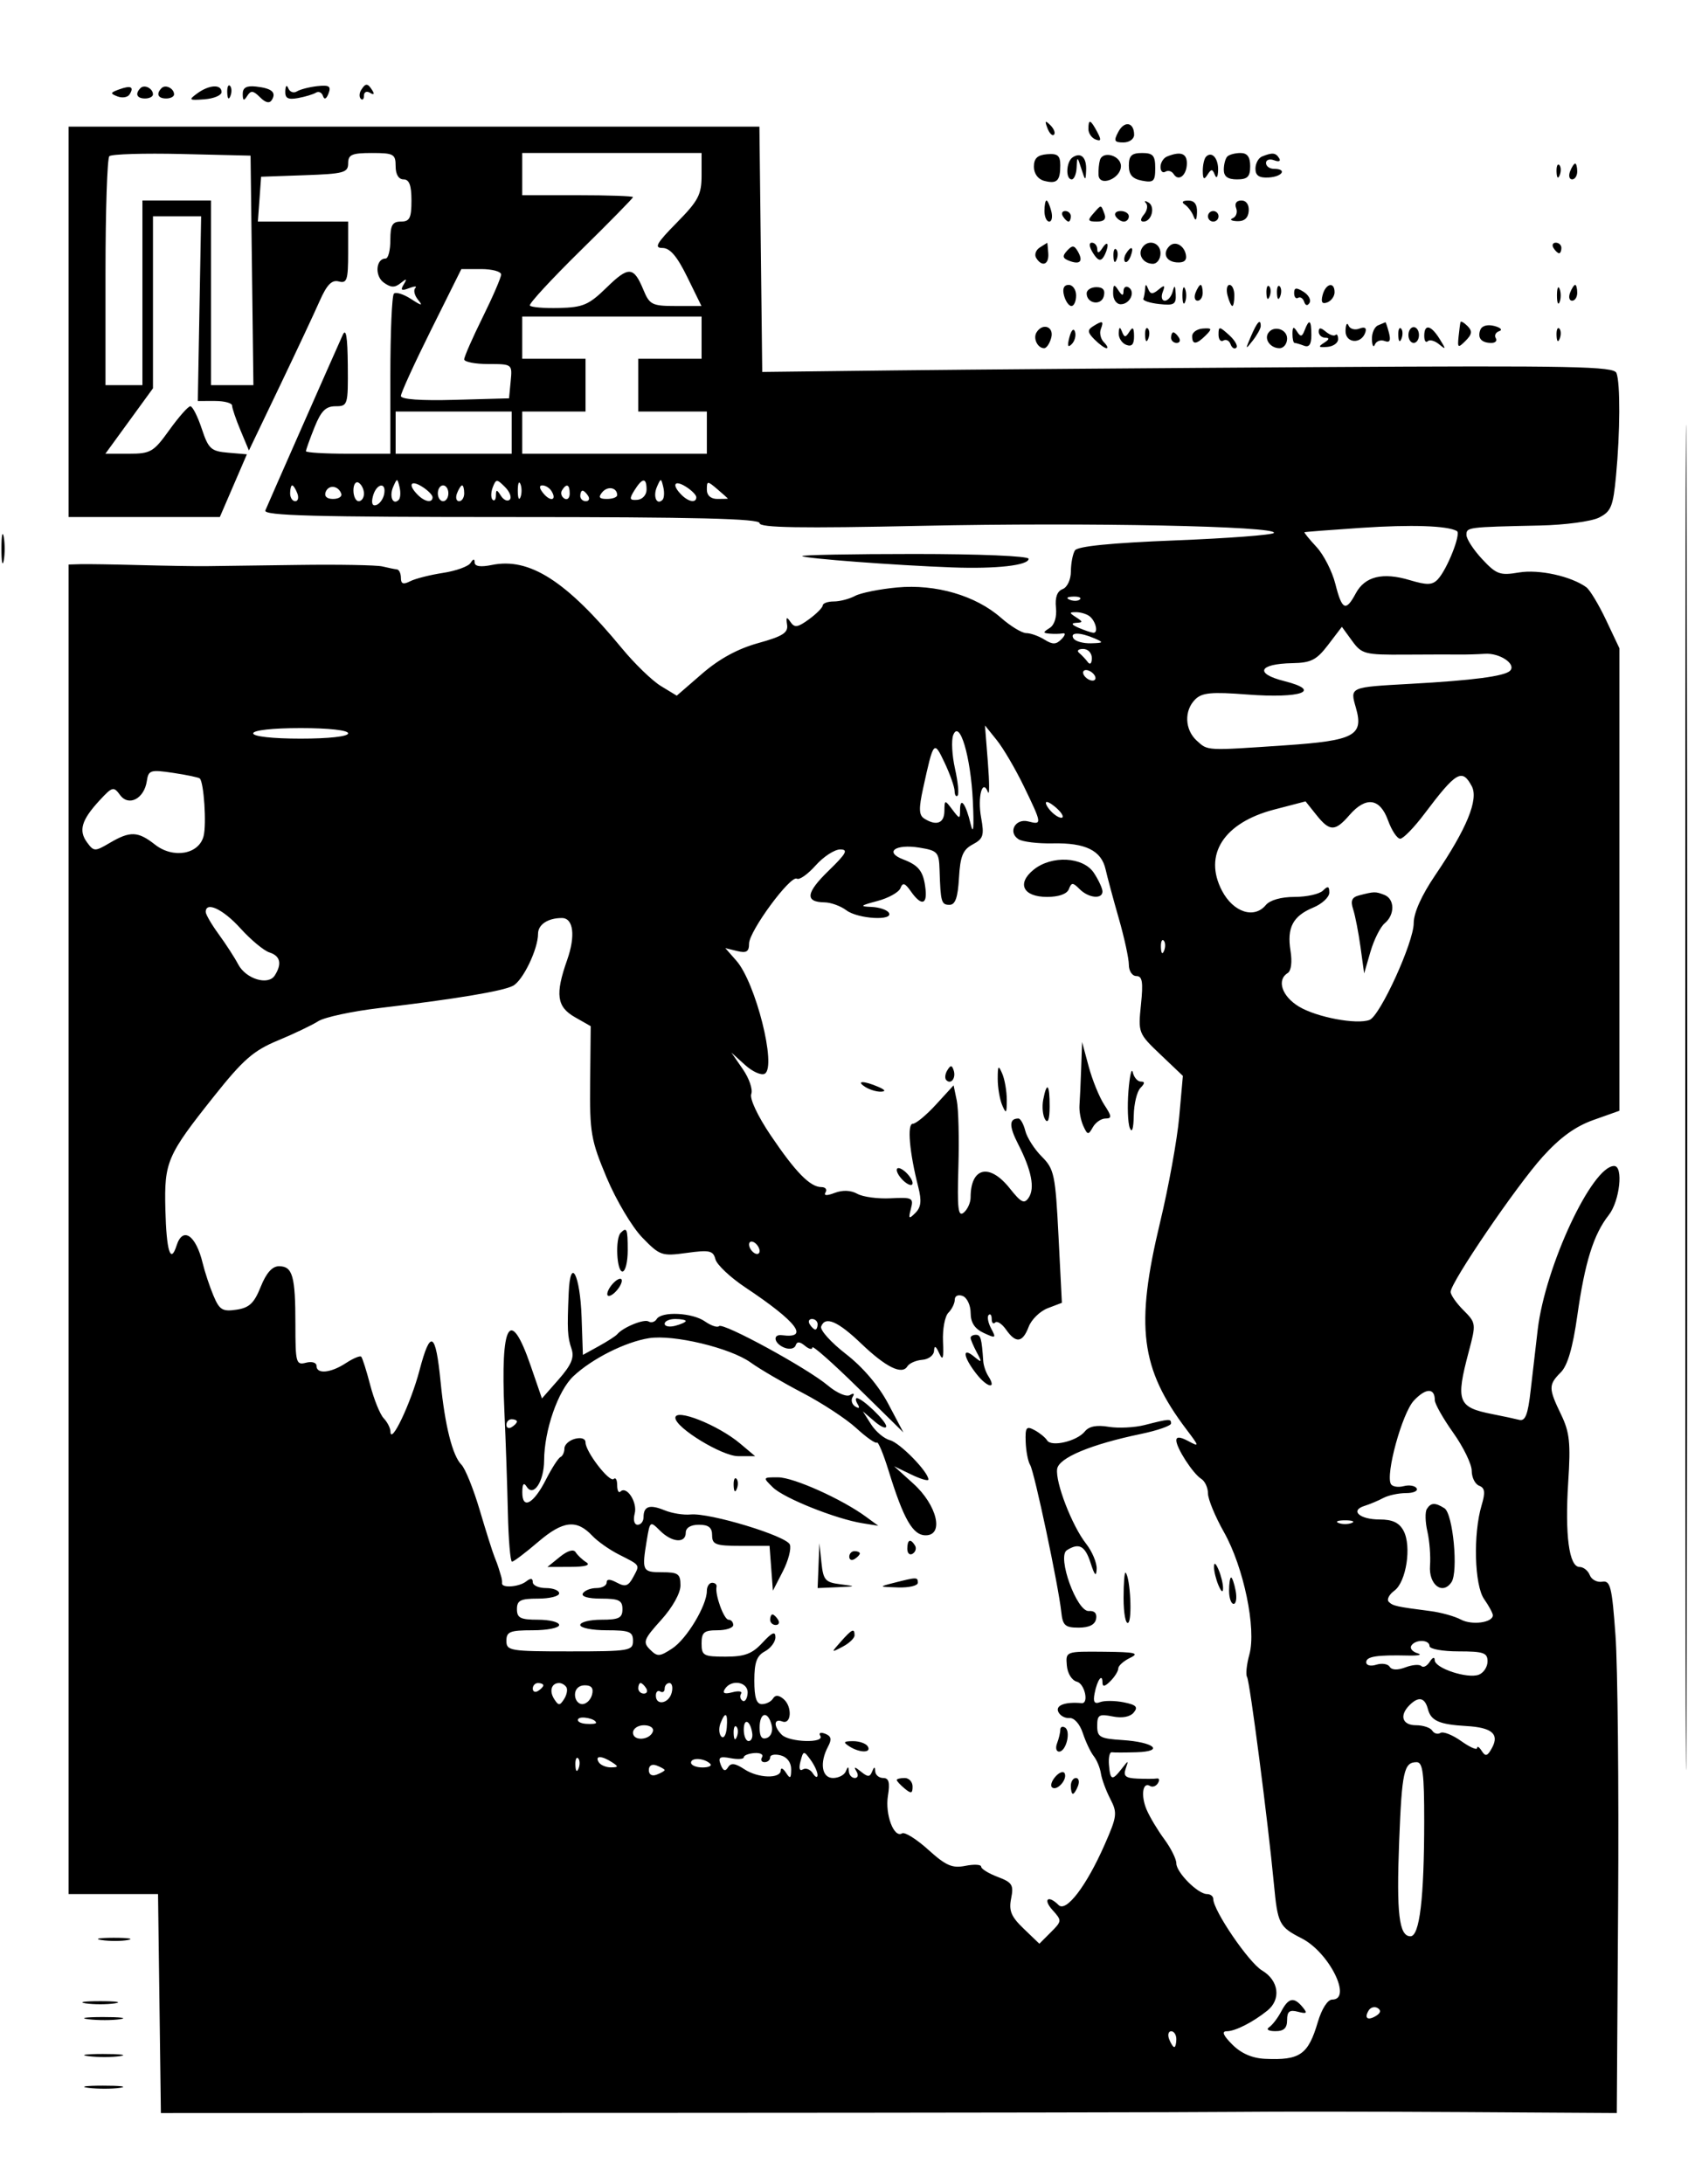 <svg id="svg" version="1.1" width="320" height="414" xmlns="http://www.w3.org/2000/svg"><path d="M319.491 208.000 C 319.491 321.575,319.607 368.037,319.750 311.250 C 319.893 254.462,319.893 161.537,319.750 104.750 C 319.607 47.962,319.491 94.425,319.491 208.000 M22.573 16.951 C 20.879 17.566,20.845 17.727,22.291 18.281 C 23.196 18.629,24.220 18.452,24.568 17.890 C 25.461 16.446,24.809 16.139,22.573 16.951 M26.639 16.694 C 25.548 17.785,25.933 18.667,27.500 18.667 C 28.325 18.667,29.000 18.318,29.000 17.892 C 29.000 16.766,27.387 15.947,26.639 16.694 M30.639 16.694 C 29.548 17.785,29.933 18.667,31.500 18.667 C 32.325 18.667,33.000 18.318,33.000 17.892 C 33.000 16.766,31.387 15.947,30.639 16.694 M37.395 17.701 C 35.684 18.952,35.800 19.047,38.762 18.821 C 40.543 18.686,42.000 18.070,42.000 17.454 C 42.000 15.920,39.658 16.046,37.395 17.701 M43.079 17.583 C 43.127 18.748,43.364 18.985,43.683 18.188 C 43.972 17.466,43.936 16.603,43.604 16.271 C 43.272 15.939,43.036 16.529,43.079 17.583 M46.015 17.818 C 46.027 19.111,46.225 19.194,46.870 18.176 C 47.551 17.102,48.008 17.151,49.291 18.434 C 50.344 19.487,51.094 19.656,51.536 18.941 C 52.430 17.496,51.506 16.724,48.502 16.403 C 46.714 16.213,46.004 16.617,46.015 17.818 M54.079 17.270 C 54.019 18.621,54.587 18.933,56.484 18.589 C 57.849 18.341,59.386 17.879,59.898 17.563 C 60.410 17.246,61.010 17.530,61.231 18.193 C 61.486 18.957,61.870 18.781,62.280 17.712 C 62.805 16.344,62.405 16.082,60.169 16.327 C 58.651 16.493,56.906 16.940,56.290 17.321 C 55.675 17.701,54.943 17.447,54.664 16.756 C 54.362 16.006,54.126 16.212,54.079 17.270 M68.459 17.067 C 68.096 17.653,68.070 18.403,68.400 18.733 C 68.730 19.063,69.000 18.782,69.000 18.108 C 69.000 17.434,69.520 17.203,70.155 17.595 C 70.870 18.038,71.038 17.870,70.595 17.155 C 69.711 15.724,69.299 15.707,68.459 17.067 M198.564 24.293 C 198.940 25.279,199.499 25.834,199.807 25.526 C 200.115 25.219,199.808 24.412,199.124 23.733 C 198.136 22.753,198.022 22.868,198.564 24.293 M206.333 24.457 C 206.333 25.258,206.944 26.148,207.690 26.434 C 208.754 26.843,208.818 26.529,207.988 24.977 C 206.727 22.622,206.333 22.498,206.333 24.457 M212.015 24.972 C 211.090 26.701,211.230 27.000,212.965 27.000 C 214.084 27.000,215.000 26.352,215.000 25.559 C 215.000 23.168,213.173 22.809,212.015 24.972 M13.000 61.000 L 13.000 98.000 27.336 98.000 L 41.673 98.000 44.238 92.055 L 46.803 86.109 43.229 85.805 C 40.003 85.530,39.517 85.086,38.244 81.250 C 37.468 78.912,36.497 77.000,36.086 77.000 C 35.675 77.000,33.885 79.025,32.107 81.500 C 29.109 85.675,28.554 86.000,24.426 86.000 L 19.977 86.000 24.489 79.800 L 29.000 73.600 29.000 57.300 L 29.000 41.000 33.564 41.000 L 38.129 41.000 37.814 58.501 L 37.500 76.003 40.750 76.001 C 42.538 76.001,44.000 76.395,44.000 76.878 C 44.000 77.361,44.717 79.472,45.594 81.570 L 47.188 85.385 52.948 73.359 C 56.116 66.745,59.547 59.431,60.573 57.107 C 61.962 53.957,62.891 53.000,64.219 53.347 C 65.779 53.755,66.000 53.079,66.000 47.906 L 66.000 42.000 57.443 42.000 L 48.885 42.000 49.193 37.750 L 49.500 33.500 57.750 33.210 C 65.178 32.948,66.000 32.724,66.000 30.960 C 66.000 29.304,66.698 29.000,70.500 29.000 C 74.633 29.000,75.000 29.204,75.000 31.500 C 75.000 33.056,75.567 34.000,76.500 34.000 C 77.583 34.000,78.000 35.111,78.000 38.000 C 78.000 41.333,77.667 42.000,76.000 42.000 C 74.381 42.000,74.000 42.667,74.000 45.500 C 74.000 47.425,73.598 49.000,73.107 49.000 C 71.263 49.000,70.992 52.273,72.730 53.544 C 74.084 54.534,74.831 54.563,75.939 53.667 C 77.095 52.733,77.213 52.784,76.528 53.920 C 75.865 55.019,76.098 55.177,77.555 54.617 C 78.591 54.220,79.119 54.214,78.728 54.605 C 78.337 54.996,78.576 55.998,79.259 56.833 C 80.235 58.026,79.950 57.991,77.920 56.671 C 76.501 55.748,75.039 55.295,74.670 55.663 C 74.302 56.032,74.000 63.008,74.000 71.167 L 74.000 86.000 66.000 86.000 C 61.600 86.000,58.000 85.784,58.000 85.520 C 58.000 85.256,58.724 83.231,59.609 81.020 C 60.859 77.896,61.750 77.000,63.609 77.000 C 65.931 77.000,65.998 76.775,65.932 69.250 C 65.885 63.794,65.598 62.092,64.964 63.500 C 63.269 67.263,50.818 95.498,50.302 96.750 C 49.893 97.740,59.599 98.000,96.893 98.000 C 131.993 98.000,144.000 98.296,144.000 99.161 C 144.000 100.032,151.719 100.158,174.869 99.662 C 206.059 98.995,242.286 99.727,241.495 101.009 C 241.258 101.392,232.843 102.029,222.796 102.426 C 210.595 102.908,204.279 103.538,203.779 104.324 C 203.367 104.971,203.024 106.752,203.015 108.281 C 203.007 109.869,202.330 111.320,201.438 111.662 C 200.406 112.058,199.980 113.247,200.182 115.171 C 200.367 116.940,199.902 118.451,198.994 119.025 C 197.670 119.862,197.671 119.985,199.000 120.103 C 199.825 120.177,200.950 120.151,201.500 120.047 C 202.050 119.943,201.926 120.441,201.225 121.154 C 200.210 122.186,199.550 122.200,197.989 121.225 C 196.910 120.551,195.362 120.000,194.548 120.000 C 193.735 120.000,191.580 118.692,189.760 117.094 C 184.953 112.873,177.389 110.667,170.056 111.347 C 166.752 111.653,163.168 112.375,162.090 112.952 C 161.013 113.528,159.202 114.000,158.066 114.000 C 156.930 114.000,155.986 114.338,155.969 114.750 C 155.951 115.162,154.777 116.346,153.358 117.380 C 151.218 118.940,150.620 119.025,149.848 117.880 C 149.132 116.820,148.984 116.940,149.208 118.396 C 149.444 119.930,148.396 120.598,143.718 121.896 C 139.853 122.968,136.337 124.885,133.115 127.679 L 128.294 131.857 125.290 130.030 C 123.638 129.026,120.309 125.806,117.893 122.876 C 107.348 110.089,100.379 105.625,93.241 107.084 C 91.119 107.519,89.995 107.360,89.985 106.624 C 89.974 105.859,89.725 105.884,89.205 106.703 C 88.784 107.365,86.429 108.214,83.970 108.590 C 81.512 108.966,78.713 109.678,77.750 110.172 C 76.453 110.838,76.000 110.673,76.000 109.535 C 76.000 108.691,75.662 107.966,75.250 107.923 C 74.838 107.881,73.600 107.630,72.500 107.365 C 71.400 107.100,64.200 106.971,56.500 107.078 C 48.800 107.185,40.925 107.289,39.000 107.310 C 37.075 107.331,31.450 107.240,26.500 107.108 C 21.550 106.976,16.488 106.898,15.250 106.934 L 13.000 107.000 13.000 233.000 L 13.000 359.000 21.480 359.000 L 29.959 359.000 30.230 379.750 L 30.500 400.500 125.500 400.467 C 177.750 400.449,226.575 400.368,234.000 400.288 C 241.425 400.207,260.775 400.222,277.000 400.321 L 306.500 400.500 306.755 360.500 C 306.896 338.500,306.671 315.775,306.255 310.000 C 305.590 300.752,305.290 299.535,303.737 299.797 C 302.767 299.960,301.706 299.398,301.380 298.547 C 301.053 297.696,300.180 297.000,299.438 297.000 C 297.455 297.000,296.645 290.916,297.293 280.902 C 297.775 273.469,297.562 271.470,295.932 268.095 C 293.540 263.144,293.535 262.465,295.880 260.120 C 297.170 258.830,298.153 255.460,299.015 249.370 C 300.454 239.213,302.094 233.967,304.979 230.300 C 307.058 227.657,307.789 221.000,306.000 221.000 C 301.816 221.000,292.950 239.969,291.510 252.000 C 291.148 255.025,290.548 260.200,290.176 263.500 C 289.654 268.134,289.158 269.413,288.000 269.117 C 287.175 268.906,284.890 268.418,282.923 268.032 C 276.341 266.743,275.923 265.634,278.450 256.142 C 279.845 250.901,279.823 250.732,277.438 248.347 C 276.097 247.006,275.000 245.438,275.000 244.862 C 275.000 243.076,287.465 224.780,292.440 219.262 C 295.748 215.594,298.637 213.501,302.082 212.277 L 307.000 210.531 307.000 166.703 L 307.000 122.876 304.476 117.540 C 303.087 114.606,301.400 111.803,300.726 111.311 C 297.846 109.211,291.726 107.870,287.942 108.510 C 284.356 109.116,283.682 108.871,280.986 105.985 C 279.344 104.227,278.000 102.161,278.000 101.394 C 278.000 99.919,278.138 99.901,292.000 99.602 C 296.675 99.501,301.677 98.830,303.115 98.111 C 305.422 96.956,305.803 96.021,306.358 90.151 C 307.141 81.862,307.179 72.631,306.439 70.702 C 305.954 69.438,298.339 69.285,250.189 69.577 C 219.560 69.762,183.250 70.046,169.500 70.207 L 144.500 70.500 144.232 47.250 L 143.963 24.000 78.482 24.000 L 13.000 24.000 13.000 61.000 M47.770 51.250 L 48.039 73.000 44.020 73.000 L 40.000 73.000 40.000 55.500 L 40.000 38.000 33.500 38.000 L 27.000 38.000 27.000 55.500 L 27.000 73.000 23.500 73.000 L 20.000 73.000 20.000 51.667 C 20.000 39.933,20.327 30.006,20.727 29.607 C 21.126 29.207,27.314 29.020,34.477 29.190 L 47.500 29.500 47.770 51.250 M133.000 33.216 C 133.000 36.897,132.402 38.038,128.288 42.216 C 124.459 46.102,123.951 47.000,125.579 47.000 C 127.015 47.000,128.349 48.560,130.281 52.500 L 132.978 58.000 128.110 58.000 C 123.637 58.000,123.141 57.755,121.991 54.979 C 120.125 50.472,119.189 50.410,114.991 54.509 C 111.630 57.791,110.530 58.263,105.989 58.378 C 103.143 58.451,100.647 58.238,100.443 57.907 C 100.238 57.576,104.555 52.900,110.035 47.515 C 115.516 42.130,120.000 37.562,120.000 37.362 C 120.000 37.163,115.275 37.000,109.500 37.000 L 99.000 37.000 99.000 33.000 L 99.000 29.000 116.000 29.000 L 133.000 29.000 133.000 33.216 M196.000 31.601 C 196.000 32.904,196.774 33.969,197.942 34.275 C 200.362 34.907,201.000 34.296,201.000 31.345 C 201.000 29.479,200.508 29.063,198.500 29.229 C 196.667 29.381,196.000 30.014,196.000 31.601 M203.354 29.816 C 202.112 30.624,201.961 34.000,203.167 34.000 C 203.625 34.000,204.045 32.987,204.100 31.750 C 204.195 29.591,204.232 29.602,205.000 32.000 C 205.745 34.327,205.808 34.349,205.900 32.309 C 206.012 29.849,204.930 28.790,203.354 29.816 M208.522 30.329 C 208.327 30.973,208.205 32.245,208.251 33.156 C 208.368 35.498,212.500 33.869,212.500 31.481 C 212.500 29.484,209.078 28.493,208.522 30.329 M214.000 31.383 C 214.000 33.132,214.666 33.894,216.500 34.245 C 218.696 34.664,219.000 34.374,219.000 31.861 C 219.000 29.476,218.584 29.000,216.500 29.000 C 214.533 29.000,214.000 29.508,214.000 31.383 M221.250 29.662 C 220.563 29.940,220.000 30.831,220.000 31.642 C 220.000 32.454,220.419 32.859,220.931 32.543 C 221.443 32.226,222.149 32.432,222.500 33.000 C 223.427 34.499,225.000 33.204,225.000 30.941 C 225.000 29.050,223.790 28.637,221.250 29.662 M228.639 29.694 C 228.288 30.046,228.007 31.271,228.015 32.417 C 228.027 33.974,228.249 34.156,228.894 33.137 C 229.623 31.986,229.842 31.986,230.300 33.137 C 230.619 33.938,230.875 33.597,230.921 32.309 C 231.003 30.028,229.746 28.587,228.639 29.694 M232.667 29.667 C 232.300 30.033,232.000 31.158,232.000 32.167 C 232.000 33.456,232.742 34.000,234.500 34.000 C 236.500 34.000,237.000 33.500,237.000 31.500 C 237.000 29.742,236.456 29.000,235.167 29.000 C 234.158 29.000,233.033 29.300,232.667 29.667 M239.250 29.662 C 238.563 29.940,238.000 30.982,238.000 31.978 C 238.000 33.281,238.701 33.748,240.499 33.644 C 243.147 33.491,244.054 32.000,241.500 32.000 C 240.675 32.000,240.000 31.502,240.000 30.893 C 240.000 30.284,240.698 30.054,241.552 30.382 C 242.442 30.723,242.843 30.555,242.493 29.989 C 241.838 28.929,241.221 28.867,239.250 29.662 M295.079 32.583 C 295.127 33.748,295.364 33.985,295.683 33.188 C 295.972 32.466,295.936 31.603,295.604 31.271 C 295.272 30.939,295.036 31.529,295.079 32.583 M297.638 32.500 C 297.322 33.325,297.499 34.000,298.031 34.000 C 298.564 34.000,299.000 33.325,299.000 32.500 C 299.000 31.675,298.823 31.000,298.607 31.000 C 298.391 31.000,297.955 31.675,297.638 32.500 M198.000 40.000 C 198.000 41.100,198.408 42.000,198.906 42.000 C 199.405 42.000,199.577 41.100,199.290 40.000 C 199.002 38.900,198.594 38.000,198.383 38.000 C 198.173 38.000,198.000 38.900,198.000 40.000 M217.241 38.498 C 217.649 38.948,217.481 39.920,216.869 40.658 C 216.169 41.502,216.132 42.000,216.771 42.000 C 218.332 42.000,219.067 39.152,217.706 38.372 C 217.043 37.991,216.834 38.048,217.241 38.498 M224.600 38.765 C 225.205 39.169,225.957 40.175,226.271 41.000 C 226.653 42.002,226.868 41.753,226.921 40.250 C 226.974 38.738,226.426 38.005,225.250 38.015 C 224.171 38.025,223.922 38.312,224.600 38.765 M234.337 39.435 C 234.640 40.225,234.350 41.089,233.694 41.356 C 233.037 41.624,233.417 41.878,234.537 41.921 C 235.888 41.973,236.625 41.326,236.725 40.000 C 236.816 38.798,236.259 38.000,235.331 38.000 C 234.399 38.000,234.005 38.570,234.337 39.435 M207.211 40.538 C 206.130 41.763,206.246 42.000,207.929 42.000 C 209.303 42.000,209.756 41.526,209.362 40.500 C 208.678 38.718,208.818 38.716,207.211 40.538 M201.500 41.000 C 201.840 41.550,202.316 42.000,202.559 42.000 C 202.802 42.000,203.000 41.550,203.000 41.000 C 203.000 40.450,202.523 40.000,201.941 40.000 C 201.359 40.000,201.160 40.450,201.500 41.000 M211.500 41.000 C 211.840 41.550,212.541 42.000,213.059 42.000 C 213.577 42.000,214.000 41.550,214.000 41.000 C 214.000 40.450,213.298 40.000,212.441 40.000 C 211.584 40.000,211.160 40.450,211.500 41.000 M229.000 41.000 C 229.000 41.550,229.450 42.000,230.000 42.000 C 230.550 42.000,231.000 41.550,231.000 41.000 C 231.000 40.450,230.550 40.000,230.000 40.000 C 229.450 40.000,229.000 40.450,229.000 41.000 M197.122 46.904 C 196.364 47.384,196.053 48.277,196.431 48.888 C 197.542 50.685,198.888 50.164,198.725 48.000 C 198.642 46.900,198.558 46.007,198.537 46.015 C 198.517 46.024,197.880 46.423,197.122 46.904 M202.295 47.513 C 201.345 48.543,201.428 48.950,202.688 49.434 C 204.751 50.225,205.403 49.534,204.342 47.678 C 203.651 46.471,203.283 46.441,202.295 47.513 M207.207 47.960 C 208.090 49.374,208.645 49.583,209.200 48.710 C 209.623 48.045,209.969 47.050,209.969 46.500 C 209.969 45.950,209.533 46.175,209.000 47.000 C 208.354 48.000,208.026 48.083,208.015 47.250 C 208.007 46.563,207.546 46.000,206.992 46.000 C 206.387 46.000,206.473 46.785,207.207 47.960 M216.500 47.000 C 215.663 48.354,216.792 50.000,218.559 50.000 C 219.352 50.000,220.000 49.100,220.000 48.000 C 220.000 45.930,217.587 45.240,216.500 47.000 M221.688 46.646 C 220.333 48.000,221.037 49.577,223.062 49.730 C 224.465 49.835,225.025 49.370,224.812 48.275 C 224.465 46.484,222.746 45.587,221.688 46.646 M294.500 47.000 C 294.840 47.550,295.316 48.000,295.559 48.000 C 295.802 48.000,296.000 47.550,296.000 47.000 C 296.000 46.450,295.523 46.000,294.941 46.000 C 294.359 46.000,294.160 46.450,294.500 47.000 M211.079 48.583 C 211.127 49.748,211.364 49.985,211.683 49.188 C 211.972 48.466,211.936 47.603,211.604 47.271 C 211.272 46.939,211.036 47.529,211.079 48.583 M213.459 48.067 C 213.096 48.653,213.014 49.348,213.276 49.610 C 213.538 49.872,214.019 49.392,214.345 48.543 C 215.021 46.781,214.445 46.471,213.459 48.067 M95.000 52.028 C 95.000 52.593,93.425 56.242,91.500 60.137 C 89.575 64.033,88.000 67.620,88.000 68.110 C 88.000 68.599,90.054 69.000,92.563 69.000 C 97.109 69.000,97.126 69.012,96.813 72.250 L 96.500 75.500 86.250 75.785 C 79.738 75.966,76.000 75.697,76.000 75.046 C 76.000 74.483,78.578 68.842,81.730 62.511 L 87.460 51.000 91.230 51.000 C 93.303 51.000,95.000 51.462,95.000 52.028 M201.710 56.000 C 201.998 57.100,202.631 58.000,203.117 58.000 C 203.602 58.000,204.000 57.100,204.000 56.000 C 204.000 54.900,203.367 54.000,202.594 54.000 C 201.680 54.000,201.370 54.700,201.710 56.000 M206.000 55.607 C 206.000 57.557,208.763 58.014,209.252 56.145 C 209.557 54.980,209.106 54.429,207.850 54.429 C 206.833 54.429,206.000 54.959,206.000 55.607 M211.015 55.583 C 211.007 56.748,211.642 57.667,212.457 57.667 C 214.203 57.667,215.309 55.309,213.956 54.473 C 213.430 54.148,212.993 54.471,212.985 55.191 C 212.974 56.142,212.704 56.090,212.000 55.000 C 211.204 53.768,211.028 53.872,211.015 55.583 M217.079 54.750 C 217.036 55.438,216.887 56.286,216.750 56.636 C 216.613 56.985,217.963 57.432,219.750 57.627 C 222.582 57.937,222.985 57.695,222.884 55.742 C 222.796 54.049,222.656 53.928,222.311 55.250 C 222.059 56.212,221.388 57.000,220.820 57.000 C 220.251 57.000,220.069 56.261,220.416 55.359 C 220.926 54.030,220.774 53.943,219.620 54.900 C 218.514 55.818,218.078 55.794,217.676 54.792 C 217.280 53.803,217.139 53.793,217.079 54.750 M224.158 56.000 C 224.158 57.375,224.385 57.938,224.662 57.250 C 224.940 56.563,224.940 55.438,224.662 54.750 C 224.385 54.063,224.158 54.625,224.158 56.000 M226.638 55.500 C 226.322 56.325,226.499 57.000,227.031 57.000 C 227.564 57.000,228.000 56.325,228.000 55.500 C 228.000 54.675,227.823 54.000,227.607 54.000 C 227.391 54.000,226.955 54.675,226.638 55.500 M232.710 56.000 C 232.998 57.100,233.406 58.000,233.617 58.000 C 233.827 58.000,234.000 57.100,234.000 56.000 C 234.000 54.900,233.592 54.000,233.094 54.000 C 232.595 54.000,232.423 54.900,232.710 56.000 M240.079 55.583 C 240.127 56.748,240.364 56.985,240.683 56.188 C 240.972 55.466,240.936 54.603,240.604 54.271 C 240.272 53.939,240.036 54.529,240.079 55.583 M242.079 55.583 C 242.127 56.748,242.364 56.985,242.683 56.188 C 242.972 55.466,242.936 54.603,242.604 54.271 C 242.272 53.939,242.036 54.529,242.079 55.583 M245.333 55.552 C 245.333 56.300,245.670 56.704,246.081 56.450 C 246.493 56.196,247.010 56.531,247.232 57.195 C 247.481 57.944,247.868 58.023,248.252 57.401 C 248.592 56.851,248.075 55.903,247.102 55.296 C 245.736 54.443,245.333 54.501,245.333 55.552 M250.730 55.925 C 250.377 57.276,250.640 57.692,251.613 57.318 C 252.376 57.025,253.000 56.159,253.000 55.393 C 253.000 53.315,251.309 53.711,250.730 55.925 M295.158 56.000 C 295.158 57.375,295.385 57.938,295.662 57.250 C 295.940 56.563,295.940 55.438,295.662 54.750 C 295.385 54.063,295.158 54.625,295.158 56.000 M297.638 55.500 C 297.322 56.325,297.499 57.000,298.031 57.000 C 298.564 57.000,299.000 56.325,299.000 55.500 C 299.000 54.675,298.823 54.000,298.607 54.000 C 298.391 54.000,297.955 54.675,297.638 55.500 M133.000 64.000 L 133.000 68.000 127.000 68.000 L 121.000 68.000 121.000 73.000 L 121.000 78.000 127.500 78.000 L 134.000 78.000 134.000 82.000 L 134.000 86.000 116.500 86.000 L 99.000 86.000 99.000 82.000 L 99.000 78.000 105.000 78.000 L 111.000 78.000 111.000 73.000 L 111.000 68.000 105.000 68.000 L 99.000 68.000 99.000 64.000 L 99.000 60.000 116.000 60.000 L 133.000 60.000 133.000 64.000 M207.176 61.870 C 206.107 62.548,206.169 63.026,207.498 64.355 C 208.402 65.260,209.426 66.000,209.771 66.000 C 210.117 66.000,209.895 65.495,209.278 64.878 C 208.661 64.261,208.394 63.136,208.685 62.378 C 209.294 60.793,209.021 60.701,207.176 61.870 M237.144 63.750 C 236.053 66.300,236.078 66.359,237.484 64.559 C 238.318 63.491,239.000 62.254,239.000 61.809 C 239.000 60.289,238.322 60.999,237.144 63.750 M247.329 62.584 C 246.840 63.859,246.557 63.908,245.876 62.834 C 245.229 61.812,245.027 61.910,245.015 63.250 C 245.007 64.213,245.188 65.000,245.418 65.000 C 245.648 65.000,246.458 65.239,247.218 65.530 C 248.170 65.895,248.600 65.272,248.600 63.530 C 248.600 60.622,248.197 60.322,247.329 62.584 M255.079 62.662 C 254.991 65.058,258.054 65.337,258.832 63.003 C 259.120 62.140,258.727 61.891,257.701 62.284 C 256.837 62.616,255.911 62.350,255.644 61.694 C 255.376 61.037,255.122 61.473,255.079 62.662 M261.250 61.662 C 260.563 61.940,260.036 63.142,260.079 64.333 C 260.122 65.525,260.376 65.963,260.644 65.306 C 260.911 64.650,261.742 64.348,262.492 64.635 C 263.462 65.007,263.698 64.559,263.310 63.079 C 263.011 61.936,262.707 61.036,262.633 61.079 C 262.560 61.122,261.938 61.385,261.250 61.662 M276.872 61.050 C 276.802 61.297,276.637 62.549,276.505 63.832 C 276.287 65.953,276.407 66.022,277.840 64.589 C 279.070 63.359,279.150 62.750,278.207 61.807 C 277.543 61.143,276.943 60.803,276.872 61.050 M280.633 62.513 C 280.039 64.062,280.828 65.000,282.726 65.000 C 283.491 65.000,283.864 64.588,283.553 64.085 C 283.242 63.582,283.541 62.986,284.218 62.761 C 284.895 62.535,284.477 62.096,283.289 61.786 C 281.996 61.448,280.930 61.739,280.633 62.513 M196.500 63.000 C 195.800 64.133,196.698 66.000,197.942 66.000 C 198.396 66.000,199.002 65.100,199.290 64.000 C 199.837 61.906,197.659 61.125,196.500 63.000 M202.731 63.920 C 202.296 65.583,202.426 65.974,203.168 65.232 C 203.750 64.650,204.028 63.585,203.788 62.863 C 203.538 62.114,203.085 62.568,202.731 63.920 M212.079 63.143 C 212.036 64.047,212.675 65.045,213.500 65.362 C 214.558 65.767,214.995 65.283,214.985 63.719 C 214.973 62.085,214.742 61.859,214.106 62.863 C 213.377 64.014,213.158 64.014,212.700 62.863 C 212.303 61.866,212.137 61.941,212.079 63.143 M217.079 63.583 C 217.127 64.748,217.364 64.985,217.683 64.188 C 217.972 63.466,217.936 62.603,217.604 62.271 C 217.272 61.939,217.036 62.529,217.079 63.583 M226.000 63.713 C 226.000 65.389,226.801 65.342,228.581 63.561 C 229.833 62.310,229.759 62.142,228.010 62.274 C 226.905 62.357,226.000 63.005,226.000 63.713 M231.000 63.404 C 231.000 64.347,231.412 64.864,231.915 64.553 C 232.418 64.242,233.031 64.553,233.278 65.244 C 233.524 65.935,234.016 66.235,234.369 65.911 C 234.723 65.586,234.110 64.504,233.006 63.506 C 231.151 61.827,231.000 61.819,231.000 63.404 M240.397 63.167 C 239.649 64.378,240.887 66.000,242.559 66.000 C 243.352 66.000,244.000 65.175,244.000 64.167 C 244.000 62.330,241.366 61.599,240.397 63.167 M250.000 62.878 C 250.000 63.495,250.563 64.007,251.250 64.015 C 252.087 64.026,252.008 64.341,251.013 64.971 C 249.820 65.725,249.936 65.881,251.596 65.755 C 252.735 65.670,253.667 65.015,253.667 64.300 C 253.667 63.585,253.446 63.221,253.175 63.491 C 252.905 63.762,252.080 63.481,251.342 62.869 C 250.355 62.050,250.000 62.052,250.000 62.878 M265.079 63.583 C 265.127 64.748,265.364 64.985,265.683 64.188 C 265.972 63.466,265.936 62.603,265.604 62.271 C 265.272 61.939,265.036 62.529,265.079 63.583 M267.000 63.500 C 267.000 64.325,267.450 65.000,268.000 65.000 C 268.550 65.000,269.000 64.325,269.000 63.500 C 269.000 62.675,268.550 62.000,268.000 62.000 C 267.450 62.000,267.000 62.675,267.000 63.500 M270.000 63.667 C 270.000 64.583,270.296 65.037,270.658 64.675 C 271.020 64.313,271.992 64.576,272.819 65.259 C 274.145 66.354,274.157 66.236,272.920 64.250 C 271.264 61.590,270.000 61.338,270.000 63.667 M295.079 63.583 C 295.127 64.748,295.364 64.985,295.683 64.188 C 295.972 63.466,295.936 62.603,295.604 62.271 C 295.272 61.939,295.036 62.529,295.079 63.583 M222.000 64.000 C 222.000 64.550,222.477 65.000,223.059 65.000 C 223.641 65.000,223.840 64.550,223.500 64.000 C 223.160 63.450,222.684 63.000,222.441 63.000 C 222.198 63.000,222.000 63.450,222.000 64.000 M97.000 82.000 L 97.000 86.000 86.000 86.000 L 75.000 86.000 75.000 82.000 L 75.000 78.000 86.000 78.000 L 97.000 78.000 97.000 82.000 M69.000 93.559 C 69.000 94.352,68.550 95.000,68.000 95.000 C 67.450 95.000,67.000 94.073,67.000 92.941 C 67.000 91.809,67.450 91.160,68.000 91.500 C 68.550 91.840,69.000 92.766,69.000 93.559 M75.588 94.745 C 74.496 95.837,73.747 94.100,74.531 92.293 C 75.275 90.580,75.329 90.581,75.743 92.328 C 75.982 93.334,75.912 94.421,75.588 94.745 M82.000 94.241 C 82.000 95.382,80.554 95.154,79.200 93.800 C 77.288 91.888,77.810 90.865,80.000 92.232 C 81.100 92.919,82.000 93.823,82.000 94.241 M96.636 94.697 C 96.226 95.107,95.473 94.780,94.961 93.971 C 94.183 92.741,94.028 92.732,94.015 93.917 C 94.007 94.696,93.719 95.053,93.376 94.710 C 93.034 94.367,93.050 93.312,93.413 92.366 C 94.027 90.765,94.189 90.760,95.727 92.299 C 96.637 93.208,97.046 94.288,96.636 94.697 M98.662 94.250 C 98.385 94.938,98.158 94.375,98.158 93.000 C 98.158 91.625,98.385 91.063,98.662 91.750 C 98.940 92.438,98.940 93.563,98.662 94.250 M122.571 92.803 C 122.571 93.805,121.792 94.665,120.818 94.739 C 119.328 94.851,119.246 94.579,120.272 92.935 C 121.783 90.516,122.571 90.471,122.571 92.803 M125.588 94.745 C 124.496 95.837,123.747 94.100,124.531 92.293 C 125.275 90.580,125.329 90.581,125.743 92.328 C 125.982 93.334,125.912 94.421,125.588 94.745 M132.000 94.241 C 132.000 95.382,130.554 95.154,129.200 93.800 C 127.288 91.888,127.810 90.865,130.000 92.232 C 131.100 92.919,132.000 93.823,132.000 94.241 M138.000 94.508 C 138.000 94.543,137.100 94.571,136.000 94.571 C 134.751 94.571,134.000 93.905,134.000 92.796 C 134.000 91.115,134.108 91.112,136.000 92.732 C 137.100 93.674,138.000 94.473,138.000 94.508 M56.362 93.500 C 56.678 94.325,56.501 95.000,55.969 95.000 C 55.436 95.000,55.000 94.325,55.000 93.500 C 55.000 92.675,55.177 92.000,55.393 92.000 C 55.609 92.000,56.045 92.675,56.362 93.500 M64.699 93.598 C 64.878 94.133,64.170 94.571,63.126 94.571 C 61.958 94.571,61.423 94.060,61.737 93.243 C 62.290 91.802,64.176 92.028,64.699 93.598 M72.823 93.667 C 72.645 94.584,71.973 95.510,71.329 95.724 C 70.584 95.972,70.353 95.366,70.695 94.057 C 71.334 91.613,73.291 91.254,72.823 93.667 M85.000 93.500 C 85.000 94.325,84.550 95.000,84.000 95.000 C 83.450 95.000,83.000 94.325,83.000 93.500 C 83.000 92.675,83.450 92.000,84.000 92.000 C 84.550 92.000,85.000 92.675,85.000 93.500 M88.000 93.500 C 88.000 94.325,87.564 95.000,87.031 95.000 C 86.499 95.000,86.322 94.325,86.638 93.500 C 86.955 92.675,87.391 92.000,87.607 92.000 C 87.823 92.000,88.000 92.675,88.000 93.500 M104.541 93.067 C 105.617 94.808,104.392 95.177,103.020 93.524 C 102.231 92.574,102.155 92.000,102.819 92.000 C 103.403 92.000,104.179 92.480,104.541 93.067 M108.000 93.559 C 108.000 94.416,107.543 94.835,106.984 94.490 C 106.425 94.144,106.226 93.443,106.543 92.931 C 107.400 91.544,108.000 91.802,108.000 93.559 M117.000 93.845 C 117.000 94.244,116.125 94.571,115.055 94.571 C 113.593 94.571,113.373 94.255,114.169 93.297 C 115.202 92.051,117.000 92.399,117.000 93.845 M111.500 94.000 C 111.840 94.550,111.641 95.000,111.059 95.000 C 110.477 95.000,110.000 94.550,110.000 94.000 C 110.000 93.450,110.198 93.000,110.441 93.000 C 110.684 93.000,111.160 93.450,111.500 94.000 M276.190 100.653 C 277.035 101.132,274.310 107.995,272.547 109.830 C 271.511 110.908,270.499 110.930,267.225 109.949 C 262.110 108.417,258.740 109.250,257.014 112.473 C 255.130 115.993,254.403 115.656,253.149 110.679 C 252.551 108.303,250.944 105.153,249.578 103.679 C 248.213 102.206,247.187 100.945,247.298 100.877 C 247.409 100.810,252.225 100.437,258.000 100.049 C 267.560 99.406,274.387 99.633,276.190 100.653 M0.272 104.000 C 0.272 106.475,0.467 107.487,0.706 106.250 C 0.944 105.013,0.944 102.987,0.706 101.750 C 0.467 100.513,0.272 101.525,0.272 104.000 M152.083 105.404 C 152.549 105.856,169.733 107.151,180.500 107.546 C 188.883 107.854,195.000 107.164,195.000 105.912 C 195.000 105.391,185.719 105.000,173.333 105.000 C 161.417 105.000,151.854 105.182,152.083 105.404 M204.729 113.604 C 204.397 113.936,203.534 113.972,202.813 113.683 C 202.015 113.364,202.252 113.127,203.417 113.079 C 204.471 113.036,205.061 113.272,204.729 113.604 M206.500 116.765 C 207.725 117.665,208.285 120.027,207.250 119.930 C 206.838 119.891,205.600 119.473,204.500 119.000 C 203.153 118.421,202.990 118.113,204.000 118.055 C 205.333 117.979,205.333 117.862,204.000 117.000 C 202.667 116.138,202.667 116.031,204.000 116.031 C 204.825 116.031,205.950 116.361,206.500 116.765 M266.380 124.076 C 270.846 124.048,275.512 124.039,276.750 124.057 C 277.988 124.075,280.124 124.013,281.497 123.920 C 284.323 123.728,287.513 125.887,286.258 127.142 C 285.231 128.169,279.194 128.963,267.500 129.609 C 255.754 130.258,255.908 130.191,257.048 134.168 C 258.553 139.414,256.744 140.377,243.716 141.263 C 228.497 142.298,229.016 142.324,226.888 140.399 C 224.591 138.320,224.444 134.699,226.572 132.571 C 227.861 131.282,229.632 131.114,236.418 131.635 C 246.679 132.424,250.794 130.941,243.465 129.095 C 237.762 127.660,238.601 125.813,245.009 125.695 C 248.546 125.630,249.590 125.093,251.787 122.213 L 254.384 118.807 256.322 121.468 C 258.152 123.980,258.713 124.125,266.380 124.076 M207.500 121.000 C 209.286 121.767,209.212 121.867,206.809 121.930 C 205.329 121.968,203.840 121.550,203.500 121.000 C 202.762 119.806,204.722 119.806,207.500 121.000 M206.985 124.750 C 206.976 125.749,206.649 126.071,206.223 125.500 C 205.813 124.950,205.069 124.162,204.572 123.750 C 204.074 123.338,204.417 123.000,205.333 123.000 C 206.260 123.000,206.993 123.777,206.985 124.750 M207.500 128.000 C 207.840 128.550,207.668 129.000,207.118 129.000 C 206.568 129.000,205.840 128.550,205.500 128.000 C 205.160 127.450,205.332 127.000,205.882 127.000 C 206.432 127.000,207.160 127.450,207.500 128.000 M66.000 139.000 C 66.000 139.593,62.333 140.000,57.000 140.000 C 51.667 140.000,48.000 139.593,48.000 139.000 C 48.000 138.407,51.667 138.000,57.000 138.000 C 62.333 138.000,66.000 138.407,66.000 139.000 M184.426 151.820 C 184.668 156.927,184.529 158.394,184.011 156.199 C 183.097 152.329,182.000 150.869,182.000 153.524 C 182.000 155.297,181.933 155.293,180.532 153.441 C 179.100 151.549,179.063 151.556,179.032 153.750 C 178.999 156.055,177.500 156.604,175.209 155.150 C 174.195 154.507,174.149 153.274,174.995 149.415 C 176.990 140.320,177.037 140.265,179.084 144.592 C 180.100 146.741,180.947 149.137,180.966 149.917 C 180.985 150.696,181.240 151.093,181.534 150.799 C 181.828 150.506,181.607 148.207,181.043 145.691 C 180.479 143.176,180.324 140.318,180.699 139.342 C 181.894 136.228,184.026 143.367,184.426 151.820 M194.107 149.060 C 197.556 156.179,197.581 156.385,194.939 155.694 C 192.474 155.050,191.005 157.760,193.104 159.080 C 193.872 159.562,196.785 159.909,199.577 159.851 C 205.786 159.721,208.782 161.196,209.591 164.779 C 209.929 166.275,211.059 170.474,212.102 174.108 C 213.146 177.742,214.000 181.680,214.000 182.858 C 214.000 184.047,214.635 185.000,215.428 185.000 C 216.558 185.000,216.739 186.129,216.297 190.415 C 215.745 195.758,215.795 195.885,219.990 199.876 L 224.242 203.921 223.546 211.710 C 223.162 215.995,221.533 224.976,219.924 231.668 C 215.181 251.407,216.196 259.401,224.907 270.917 C 227.390 274.199,227.403 274.286,225.246 273.132 C 223.732 272.321,223.000 272.279,223.000 273.000 C 223.000 274.448,226.147 279.309,227.726 280.300 C 228.427 280.740,229.000 281.984,229.000 283.065 C 229.000 284.146,230.362 287.444,232.027 290.394 C 235.769 297.025,238.197 308.704,236.848 313.590 C 236.326 315.480,236.128 317.398,236.409 317.853 C 236.930 318.696,240.377 345.251,241.493 357.032 C 242.220 364.702,242.472 365.194,246.794 367.409 C 251.996 370.074,256.420 379.000,252.540 379.000 C 251.686 379.000,250.560 380.764,249.826 383.250 C 247.996 389.451,246.447 390.532,239.824 390.226 C 237.383 390.114,235.298 389.207,233.619 387.528 C 231.878 385.787,231.548 385.000,232.559 385.000 C 234.160 385.000,237.495 383.307,240.250 381.095 C 242.907 378.962,242.435 375.371,239.250 373.481 C 236.741 371.993,230.000 362.110,230.000 359.920 C 230.000 359.414,229.467 359.000,228.814 359.000 C 227.088 359.000,223.000 354.901,223.000 353.170 C 223.000 352.355,221.972 350.296,220.716 348.594 C 219.460 346.892,217.953 344.375,217.368 343.000 C 216.231 340.329,216.618 337.646,218.016 338.510 C 218.481 338.797,219.151 338.564,219.505 337.992 C 219.859 337.419,219.778 337.015,219.324 337.094 C 218.871 337.172,217.214 337.184,215.643 337.118 C 213.379 337.025,212.913 336.637,213.395 335.250 C 213.976 333.583,213.940 333.583,212.642 335.250 C 210.832 337.575,210.475 337.464,210.230 334.504 C 210.116 333.131,210.355 332.059,210.762 332.122 C 211.168 332.185,213.278 332.184,215.450 332.118 C 220.872 331.956,218.816 330.193,212.751 329.805 C 208.504 329.532,208.002 329.249,208.001 327.125 C 208.000 325.035,208.350 324.820,210.913 325.333 C 212.748 325.700,214.234 325.423,214.929 324.586 C 215.795 323.542,215.386 323.127,213.027 322.655 C 211.374 322.325,209.360 322.308,208.551 322.619 C 207.463 323.036,207.191 322.602,207.508 320.956 C 207.997 318.421,209.000 317.041,209.000 318.905 C 209.000 319.772,209.449 319.694,210.500 318.643 C 211.325 317.818,212.000 316.729,212.000 316.224 C 212.000 315.719,213.012 314.817,214.250 314.220 C 216.100 313.329,215.212 313.123,209.261 313.068 C 202.024 313.000,202.022 313.001,202.242 315.654 C 202.368 317.181,203.183 318.497,204.161 318.752 C 205.645 319.141,206.470 322.942,205.042 322.812 C 201.992 322.536,200.135 323.189,200.592 324.379 C 200.883 325.137,201.833 325.700,202.703 325.629 C 203.634 325.553,204.693 326.735,205.277 328.500 C 205.822 330.150,206.750 332.106,207.338 332.848 C 207.926 333.589,208.541 335.075,208.705 336.151 C 208.869 337.226,209.670 339.395,210.484 340.969 C 211.854 343.618,211.773 344.267,209.395 349.666 C 205.958 357.472,202.113 362.513,200.685 361.085 C 198.703 359.103,197.658 359.965,199.532 362.035 C 201.326 364.018,201.318 364.127,199.205 366.240 L 197.036 368.409 194.070 365.567 C 191.684 363.281,191.218 362.160,191.685 359.826 C 192.196 357.272,191.891 356.785,189.132 355.744 C 187.410 355.094,186.000 354.221,186.000 353.806 C 186.000 353.390,184.654 353.319,183.008 353.648 C 180.526 354.145,179.326 353.624,175.967 350.589 C 173.741 348.578,171.510 347.185,171.010 347.494 C 169.463 348.450,167.754 343.904,168.329 340.363 C 168.736 337.853,168.510 337.000,167.437 337.000 C 166.647 337.000,165.964 336.438,165.921 335.750 C 165.861 334.793,165.720 334.803,165.324 335.792 C 164.900 336.847,164.514 336.847,163.211 335.792 C 162.004 334.815,161.799 334.804,162.367 335.750 C 162.780 336.438,162.641 337.000,162.059 337.000 C 161.477 337.000,160.964 336.438,160.921 335.750 C 160.858 334.750,160.741 334.750,160.338 335.750 C 160.060 336.438,158.971 337.000,157.917 337.000 C 155.786 337.000,155.334 334.114,156.982 331.034 C 157.716 329.661,157.578 329.052,156.430 328.611 C 155.554 328.275,155.158 328.447,155.507 329.011 C 156.391 330.442,149.647 330.247,148.200 328.800 C 146.609 327.209,146.667 325.658,148.295 326.283 C 150.044 326.954,150.231 323.436,148.522 322.018 C 147.595 321.249,146.977 321.228,146.530 321.951 C 146.174 322.528,145.234 323.000,144.441 323.000 C 143.402 323.000,143.000 321.756,143.000 318.535 C 143.000 315.094,143.458 313.825,145.000 313.000 C 146.100 312.411,147.000 311.205,147.000 310.319 C 147.000 309.119,146.374 309.383,144.548 311.354 C 142.589 313.468,141.181 314.000,137.548 314.000 C 133.363 314.000,133.000 313.800,133.000 311.500 C 133.000 309.389,133.467 309.000,136.000 309.000 C 137.650 309.000,139.000 308.550,139.000 308.000 C 139.000 307.450,138.599 307.000,138.108 307.000 C 137.239 307.000,135.509 302.244,135.836 300.750 C 135.926 300.337,135.550 300.000,135.000 300.000 C 134.450 300.000,134.000 300.693,134.000 301.540 C 134.000 304.298,130.179 310.653,127.442 312.446 C 125.030 314.027,124.618 314.047,123.222 312.650 C 121.825 311.254,122.032 310.708,125.337 307.049 C 127.494 304.661,129.000 301.968,129.000 300.497 C 129.000 298.310,128.566 298.000,125.500 298.000 C 121.756 298.000,121.647 297.767,122.624 291.863 C 123.213 288.297,123.263 288.263,125.113 290.113 C 127.375 292.375,130.000 292.583,130.000 290.500 C 130.000 289.567,130.944 289.000,132.500 289.000 C 134.333 289.000,135.000 289.533,135.000 291.000 C 135.000 292.755,135.667 293.000,140.443 293.000 L 145.885 293.000 146.204 297.250 L 146.522 301.500 148.403 297.841 C 149.437 295.828,150.038 293.541,149.737 292.757 C 149.108 291.117,134.516 286.696,130.912 287.053 C 129.585 287.185,127.375 286.830,126.000 286.264 C 123.162 285.096,122.000 285.472,122.000 287.559 C 122.000 288.352,121.498 289.000,120.883 289.000 C 120.236 289.000,120.001 288.104,120.324 286.869 C 120.880 284.744,118.794 281.540,117.619 282.714 C 117.279 283.055,117.000 282.508,117.000 281.500 C 117.000 280.492,116.706 279.961,116.347 280.320 C 115.577 281.090,111.000 275.165,111.000 273.399 C 111.000 272.680,110.188 272.400,109.000 272.710 C 107.900 272.998,107.000 273.818,107.000 274.533 C 107.000 275.248,106.663 275.983,106.250 276.167 C 105.838 276.350,104.600 278.270,103.500 280.433 C 101.146 285.062,98.993 286.214,99.015 282.833 C 99.026 281.225,99.286 280.903,99.854 281.797 C 101.133 283.814,103.126 280.803,103.149 276.819 C 103.181 271.058,105.785 263.577,108.713 260.832 C 112.254 257.514,118.543 254.351,123.022 253.638 C 127.675 252.897,138.477 255.484,142.326 258.262 C 144.033 259.493,148.449 262.075,152.141 264.000 C 155.833 265.925,160.416 268.932,162.327 270.683 C 164.237 272.434,165.996 273.670,166.237 273.430 C 166.477 273.190,167.473 275.583,168.450 278.747 C 171.294 287.952,173.043 291.000,175.484 291.000 C 179.014 291.000,177.646 285.275,173.144 281.204 L 169.500 277.909 172.750 279.480 C 174.537 280.344,176.000 280.767,176.000 280.420 C 176.000 278.992,170.597 273.462,168.730 272.981 C 167.624 272.695,166.009 271.345,165.143 269.981 L 163.568 267.500 165.784 269.405 C 167.003 270.453,168.000 270.871,168.000 270.335 C 168.000 269.353,163.458 265.000,162.433 265.000 C 162.130 265.000,162.203 265.520,162.595 266.155 C 163.041 266.876,162.869 267.037,162.138 266.585 C 161.494 266.187,161.269 265.373,161.638 264.776 C 162.043 264.122,161.843 263.979,161.134 264.417 C 160.476 264.824,158.629 264.024,156.938 262.602 C 153.026 259.309,137.063 250.604,136.313 251.353 C 135.996 251.670,134.796 251.270,133.646 250.465 C 131.253 248.788,125.425 248.503,124.490 250.016 C 124.144 250.575,123.452 250.779,122.952 250.470 C 122.098 249.943,118.105 251.572,117.000 252.900 C 116.725 253.230,115.150 254.245,113.500 255.155 L 110.500 256.809 110.257 249.712 C 109.978 241.551,108.112 238.000,107.808 245.050 C 107.505 252.062,107.572 253.358,108.351 255.668 C 108.905 257.311,108.314 258.712,105.910 261.450 L 102.737 265.063 100.601 258.859 C 96.694 247.514,94.854 250.707,95.619 267.500 C 95.870 273.000,96.167 281.662,96.280 286.750 C 96.393 291.837,96.745 296.000,97.063 296.000 C 97.380 296.000,99.608 294.316,102.013 292.257 C 106.732 288.217,109.306 287.924,112.279 291.086 C 113.257 292.127,115.507 293.716,117.279 294.616 C 121.482 296.754,121.330 296.515,120.039 298.927 C 119.127 300.631,118.548 300.829,116.958 299.978 C 115.616 299.260,115.000 299.256,115.000 299.965 C 115.000 300.534,114.127 301.000,113.059 301.000 C 111.991 301.000,110.840 301.450,110.500 302.000 C 110.127 302.604,111.490 303.000,113.941 303.000 C 117.333 303.000,118.000 303.328,118.000 305.000 C 118.000 306.667,117.333 307.000,114.000 307.000 C 111.800 307.000,110.000 307.450,110.000 308.000 C 110.000 308.550,112.250 309.000,115.000 309.000 C 119.333 309.000,120.000 309.267,120.000 311.000 C 120.000 312.889,119.333 313.000,108.000 313.000 C 96.667 313.000,96.000 312.889,96.000 311.000 C 96.000 309.267,96.667 309.000,101.000 309.000 C 103.750 309.000,106.000 308.550,106.000 308.000 C 106.000 307.450,104.200 307.000,102.000 307.000 C 98.667 307.000,98.000 306.667,98.000 305.000 C 98.000 303.333,98.667 303.000,102.000 303.000 C 104.200 303.000,106.000 302.550,106.000 302.000 C 106.000 301.450,104.875 301.000,103.500 301.000 C 102.125 301.000,101.000 300.495,101.000 299.878 C 101.000 299.120,100.593 299.076,99.750 299.741 C 98.409 300.799,95.070 301.049,95.174 300.083 C 95.209 299.762,95.127 299.163,94.993 298.750 C 94.860 298.337,94.655 297.663,94.539 297.250 C 94.422 296.837,94.050 295.825,93.712 295.000 C 93.373 294.175,92.126 290.221,90.940 286.213 C 89.753 282.205,88.192 278.335,87.470 277.613 C 85.784 275.926,84.344 270.208,83.531 261.968 C 82.589 252.405,81.601 251.845,79.534 259.702 C 77.882 265.980,74.056 274.039,74.017 271.321 C 74.008 270.673,73.433 269.548,72.741 268.821 C 72.048 268.095,70.898 265.262,70.185 262.528 C 69.472 259.793,68.703 257.370,68.476 257.142 C 68.248 256.915,66.939 257.465,65.566 258.365 C 62.685 260.252,60.000 260.503,60.000 258.883 C 60.000 258.259,59.118 257.997,58.000 258.290 C 56.126 258.780,56.000 258.320,56.000 250.988 C 56.000 241.855,55.474 240.000,52.885 240.000 C 51.609 240.000,50.471 241.281,49.425 243.896 C 48.178 247.012,47.255 247.882,44.817 248.240 C 42.161 248.630,41.598 248.282,40.452 245.538 C 39.728 243.806,38.818 241.064,38.430 239.445 C 37.148 234.095,34.645 232.392,33.476 236.075 C 32.334 239.673,31.546 237.138,31.349 229.233 C 31.125 220.204,31.641 219.007,40.624 207.719 C 46.101 200.837,48.061 199.128,52.673 197.214 C 55.702 195.957,59.152 194.309,60.340 193.553 C 61.528 192.796,66.775 191.672,72.000 191.054 C 86.395 189.351,95.308 187.866,97.252 186.846 C 99.129 185.862,102.000 179.899,102.000 176.985 C 102.000 175.239,103.874 174.000,106.514 174.000 C 108.712 174.000,109.135 177.366,107.514 181.959 C 105.218 188.468,105.540 190.831,108.992 192.797 L 111.983 194.500 111.878 205.001 C 111.780 214.715,112.015 216.082,115.017 223.233 C 116.801 227.484,119.833 232.581,121.754 234.558 C 125.098 238.002,125.454 238.125,130.190 237.474 C 134.517 236.879,135.195 237.030,135.627 238.683 C 135.899 239.722,138.457 242.127,141.311 244.027 C 151.072 250.526,153.556 253.764,148.250 253.075 C 146.371 252.831,146.747 254.689,148.731 255.450 C 149.683 255.816,150.627 255.620,150.828 255.015 C 151.089 254.233,151.599 254.252,152.597 255.081 C 153.369 255.721,154.000 255.862,154.000 255.395 C 154.000 254.927,157.883 258.359,162.629 263.022 L 171.259 271.500 168.379 266.060 C 166.570 262.640,163.587 259.136,160.351 256.627 C 157.520 254.432,155.413 252.087,155.671 251.416 C 156.447 249.393,158.814 250.407,163.270 254.670 C 167.938 259.136,170.986 260.640,172.010 258.984 C 172.378 258.388,173.652 257.827,174.840 257.737 C 176.028 257.648,177.032 256.883,177.070 256.037 C 177.120 254.949,177.406 255.084,178.050 256.500 C 178.746 258.031,178.914 257.506,178.768 254.262 C 178.663 251.930,179.122 249.478,179.788 248.812 C 180.455 248.145,181.000 247.029,181.000 246.331 C 181.000 245.615,181.652 245.313,182.500 245.638 C 183.325 245.955,184.004 247.403,184.008 248.857 C 184.013 250.688,184.775 251.852,186.488 252.646 C 188.778 253.709,188.882 253.647,187.899 251.811 C 187.315 250.721,187.099 249.567,187.419 249.248 C 187.739 248.928,188.000 249.267,188.000 250.000 C 188.000 250.733,188.297 251.036,188.660 250.673 C 189.023 250.310,189.949 250.910,190.717 252.006 C 192.585 254.673,193.852 254.518,195.007 251.482 C 195.533 250.097,197.166 248.507,198.635 247.949 L 201.305 246.933 200.667 234.345 C 200.073 222.629,199.854 221.581,197.494 219.222 C 196.100 217.827,194.695 215.632,194.371 214.343 C 194.048 213.055,193.457 212.000,193.058 212.000 C 191.283 212.000,191.269 213.458,193.010 216.849 C 195.547 221.791,196.221 225.200,195.016 227.000 C 194.178 228.252,193.586 227.963,191.434 225.250 C 187.585 220.399,184.000 221.223,184.000 226.959 C 184.000 227.947,183.413 229.242,182.696 229.837 C 181.637 230.716,181.448 229.099,181.685 221.209 C 181.846 215.869,181.708 210.198,181.378 208.606 L 180.778 205.713 177.440 209.356 C 175.604 211.360,173.624 213.000,173.039 213.000 C 171.933 213.000,172.401 218.390,174.080 224.981 C 174.746 227.597,174.611 228.818,173.534 229.894 C 172.291 231.138,172.178 231.034,172.681 229.111 C 173.221 227.047,172.956 226.910,168.855 227.122 C 166.431 227.248,163.584 226.867,162.527 226.275 C 161.305 225.591,159.746 225.526,158.245 226.097 C 156.710 226.680,156.101 226.646,156.502 225.997 C 156.841 225.449,156.485 225.000,155.712 225.000 C 153.585 225.000,150.805 222.162,146.098 215.184 C 143.625 211.520,142.082 208.229,142.422 207.344 C 142.744 206.505,142.025 204.397,140.826 202.659 L 138.645 199.500 141.248 201.855 C 142.680 203.150,144.367 203.891,144.997 203.502 C 147.247 202.112,143.252 186.261,139.604 182.102 L 137.500 179.704 139.750 180.258 C 141.503 180.690,142.000 180.383,142.000 178.863 C 142.000 176.501,149.878 165.806,151.073 166.545 C 151.540 166.834,153.139 165.704,154.626 164.035 C 156.114 162.366,158.210 161.000,159.286 161.000 C 160.862 161.000,160.436 161.782,157.083 165.035 C 152.774 169.217,152.547 170.977,156.309 171.032 C 157.514 171.049,159.374 171.724,160.441 172.532 C 162.625 174.184,169.478 174.582,168.500 173.000 C 168.160 172.450,166.671 171.953,165.191 171.897 C 162.897 171.809,163.064 171.644,166.326 170.779 C 168.431 170.221,170.399 169.123,170.701 168.338 C 171.131 167.215,171.555 167.347,172.681 168.955 C 174.607 171.704,175.784 171.535,175.457 168.557 C 175.087 165.192,174.226 164.036,171.240 162.901 C 167.574 161.507,169.722 159.918,174.274 160.657 C 177.749 161.221,178.008 161.506,178.115 164.881 C 178.310 171.003,178.452 171.500,180.000 171.500 C 181.099 171.500,181.580 170.134,181.797 166.394 C 182.038 162.257,182.532 161.053,184.397 160.055 C 186.412 158.977,186.611 158.343,185.997 154.982 C 185.278 151.054,186.241 147.454,187.292 150.137 C 187.586 150.887,187.578 148.350,187.275 144.500 L 186.724 137.500 188.969 140.294 C 190.204 141.831,192.516 145.775,194.107 149.060 M37.877 147.553 C 38.652 148.308,39.173 156.173,38.599 158.462 C 37.725 161.944,32.833 162.801,29.372 160.078 C 26.152 157.545,24.679 157.488,20.830 159.750 C 17.976 161.427,17.795 161.423,16.494 159.653 C 14.853 157.419,15.457 155.405,18.877 151.705 C 21.293 149.091,21.545 149.025,22.757 150.683 C 24.393 152.920,27.338 151.391,27.833 148.047 C 28.141 145.964,28.511 145.849,32.833 146.492 C 35.400 146.874,37.669 147.352,37.877 147.553 M279.006 149.012 C 280.342 151.508,278.053 157.087,272.092 165.865 C 269.490 169.696,268.000 173.013,268.000 174.974 C 268.000 178.600,261.636 192.542,259.630 193.312 C 257.201 194.244,249.610 192.814,246.250 190.792 C 243.020 188.849,241.977 185.750,244.110 184.432 C 244.773 184.022,244.991 182.330,244.650 180.232 C 243.935 175.822,245.091 173.619,248.962 172.016 C 250.633 171.324,252.000 170.047,252.000 169.179 C 252.000 167.951,251.733 167.867,250.800 168.800 C 250.140 169.460,247.720 170.000,245.422 170.000 C 242.868 170.000,240.745 170.603,239.958 171.551 C 237.753 174.207,233.802 172.915,231.662 168.837 C 228.084 162.019,231.985 155.937,241.530 153.449 L 247.500 151.893 249.538 154.447 C 252.081 157.634,253.081 157.642,255.813 154.500 C 258.944 150.899,261.604 151.262,263.136 155.500 C 263.832 157.425,264.874 158.986,265.451 158.969 C 266.028 158.952,268.075 156.848,270.000 154.293 C 276.063 146.245,277.176 145.592,279.006 149.012 M200.643 153.500 C 201.468 154.325,201.716 155.000,201.194 155.000 C 200.672 155.000,199.685 154.325,199.000 153.500 C 198.315 152.675,198.067 152.000,198.449 152.000 C 198.831 152.000,199.818 152.675,200.643 153.500 M195.944 164.844 C 192.698 167.473,193.951 170.000,198.500 170.000 C 200.717 170.000,202.276 169.443,202.629 168.526 C 203.127 167.227,203.369 167.227,204.669 168.526 C 206.366 170.223,209.000 170.490,209.000 168.965 C 209.000 168.395,208.273 166.820,207.385 165.465 C 205.367 162.384,199.383 162.060,195.944 164.844 M257.657 169.707 C 256.274 170.064,255.990 170.721,256.520 172.341 C 256.908 173.529,257.536 176.750,257.916 179.500 L 258.606 184.500 259.810 180.366 C 260.472 178.093,261.686 175.675,262.507 174.994 C 264.466 173.369,264.416 170.374,262.418 169.607 C 260.738 168.962,260.530 168.966,257.657 169.707 M45.580 175.957 C 47.547 178.134,50.021 180.189,51.078 180.525 C 53.146 181.181,53.493 182.673,52.092 184.885 C 50.848 186.850,46.613 185.562,45.150 182.774 C 44.494 181.523,42.842 178.971,41.479 177.102 C 40.115 175.233,39.000 173.321,39.000 172.852 C 39.000 170.771,42.303 172.330,45.580 175.957 M220.683 180.188 C 220.364 180.985,220.127 180.748,220.079 179.583 C 220.036 178.529,220.272 177.939,220.604 178.271 C 220.936 178.603,220.972 179.466,220.683 180.188 M204.961 202.500 C 204.866 205.250,204.721 208.400,204.640 209.500 C 204.558 210.600,204.886 212.359,205.367 213.410 C 206.162 215.146,206.326 215.169,207.170 213.660 C 207.681 212.747,208.762 212.000,209.573 212.000 C 210.812 212.000,210.775 211.587,209.343 209.401 C 208.407 207.972,207.077 204.710,206.388 202.151 L 205.135 197.500 204.961 202.500 M179.583 202.866 C 179.152 203.563,179.070 204.403,179.400 204.733 C 180.295 205.628,181.271 204.312,180.787 202.862 C 180.449 201.846,180.213 201.846,179.583 202.866 M189.141 204.500 C 189.141 206.150,189.527 208.400,190.000 209.500 C 190.733 211.205,190.859 211.058,190.859 208.500 C 190.859 206.850,190.473 204.600,190.000 203.500 C 189.267 201.795,189.141 201.942,189.141 204.500 M213.924 206.791 C 213.691 209.702,213.806 212.852,214.180 213.791 C 214.598 214.844,214.886 213.945,214.930 211.450 C 214.968 209.222,215.540 206.860,216.200 206.200 C 217.047 205.353,217.068 205.000,216.273 205.000 C 215.654 205.000,214.967 204.213,214.747 203.250 C 214.527 202.287,214.157 203.881,213.924 206.791 M164.000 206.000 C 164.825 206.533,166.175 206.945,167.000 206.914 C 167.989 206.878,167.819 206.567,166.500 206.000 C 163.751 204.819,162.172 204.819,164.000 206.000 M197.768 208.435 C 197.512 209.775,197.677 211.462,198.136 212.185 C 198.667 213.023,198.975 212.140,198.985 209.750 C 199.002 205.463,198.450 204.866,197.768 208.435 M170.000 221.755 C 170.000 222.305,170.675 223.315,171.500 224.000 C 172.337 224.694,173.000 224.803,173.000 224.245 C 173.000 223.695,172.325 222.685,171.500 222.000 C 170.663 221.306,170.000 221.197,170.000 221.755 M117.667 233.667 C 116.608 234.725,116.894 241.000,118.000 241.000 C 118.550 241.000,119.000 239.200,119.000 237.000 C 119.000 232.913,118.834 232.499,117.667 233.667 M144.000 237.118 C 144.000 237.668,143.550 237.840,143.000 237.500 C 142.450 237.160,142.000 236.432,142.000 235.882 C 142.000 235.332,142.450 235.160,143.000 235.500 C 143.550 235.840,144.000 236.568,144.000 237.118 M116.000 243.500 C 115.293 244.352,114.940 245.273,115.215 245.548 C 115.490 245.823,116.293 245.352,117.000 244.500 C 117.707 243.648,118.060 242.727,117.785 242.452 C 117.510 242.177,116.707 242.648,116.000 243.500 M130.000 250.383 C 130.000 250.594,129.100 251.002,128.000 251.290 C 126.900 251.577,126.000 251.405,126.000 250.906 C 126.000 250.408,126.900 250.000,128.000 250.000 C 129.100 250.000,130.000 250.173,130.000 250.383 M155.000 251.000 C 155.000 251.550,154.802 252.000,154.559 252.000 C 154.316 252.000,153.840 251.550,153.500 251.000 C 153.160 250.450,153.359 250.000,153.941 250.000 C 154.523 250.000,155.000 250.450,155.000 251.000 M184.000 253.566 C 184.000 253.877,184.524 255.114,185.164 256.316 C 186.216 258.290,186.168 258.368,184.664 257.128 C 182.318 255.193,182.595 257.215,185.114 260.418 C 187.194 263.063,189.009 263.386,187.350 260.817 C 186.883 260.092,186.454 258.825,186.398 258.000 C 186.103 253.661,185.918 253.000,185.000 253.000 C 184.450 253.000,184.000 253.255,184.000 253.566 M272.000 265.383 C 272.000 266.079,273.575 268.863,275.500 271.571 C 277.425 274.278,279.000 277.522,279.000 278.778 C 279.000 280.035,279.634 281.306,280.409 281.604 C 281.502 282.023,281.606 282.860,280.871 285.322 C 279.248 290.765,279.510 300.462,281.351 303.090 C 282.258 304.385,283.000 305.765,283.000 306.155 C 283.000 307.554,279.035 308.089,276.947 306.972 C 275.777 306.345,273.172 305.621,271.160 305.362 C 264.687 304.528,264.054 304.387,263.272 303.605 C 262.849 303.182,263.328 302.233,264.336 301.496 C 266.591 299.847,267.633 293.052,266.077 290.144 C 265.249 288.596,263.983 288.000,261.524 288.000 C 257.736 288.000,255.866 286.300,258.687 285.420 C 259.684 285.109,261.281 284.437,262.236 283.927 C 263.191 283.417,265.131 283.000,266.545 283.000 C 267.960 283.000,268.866 282.592,268.558 282.094 C 268.250 281.596,267.149 281.410,266.112 281.681 C 265.074 281.952,263.985 281.785,263.691 281.308 C 262.599 279.542,265.810 267.831,268.036 265.462 C 270.298 263.054,272.000 263.020,272.000 265.383 M128.031 268.750 C 128.109 270.647,136.890 276.000,139.925 276.000 L 143.153 276.000 140.318 273.614 C 136.113 270.075,127.952 266.845,128.031 268.750 M98.000 269.441 C 98.000 269.684,97.550 270.160,97.000 270.500 C 96.450 270.840,96.000 270.641,96.000 270.059 C 96.000 269.477,96.450 269.000,97.000 269.000 C 97.550 269.000,98.000 269.198,98.000 269.441 M217.000 270.097 C 215.075 270.588,211.995 270.739,210.156 270.432 C 207.893 270.054,206.439 270.340,205.656 271.317 C 204.176 273.164,199.313 274.315,198.506 273.009 C 198.166 272.460,197.087 271.582,196.107 271.057 C 194.563 270.231,194.341 270.530,194.442 273.302 C 194.506 275.061,194.888 277.027,195.290 277.672 C 196.083 278.942,200.670 300.599,201.185 305.500 C 201.457 308.093,201.905 308.500,204.486 308.500 C 206.465 308.500,207.580 307.944,207.790 306.852 C 207.991 305.809,207.489 305.259,206.423 305.352 C 204.146 305.552,200.337 295.039,202.247 293.826 C 204.556 292.360,205.703 292.978,206.753 296.250 C 207.519 298.637,207.823 298.938,207.898 297.385 C 207.954 296.222,207.047 294.058,205.882 292.577 C 203.235 289.212,200.038 280.946,200.408 278.424 C 200.719 276.307,206.786 273.769,216.250 271.798 C 219.412 271.139,222.000 270.240,222.000 269.800 C 222.000 268.877,221.718 268.894,217.000 270.097 M139.079 281.583 C 139.127 282.748,139.364 282.985,139.683 282.188 C 139.972 281.466,139.936 280.603,139.604 280.271 C 139.272 279.939,139.036 280.529,139.079 281.583 M146.528 281.928 C 148.615 283.969,158.460 287.904,163.500 288.713 L 166.500 289.194 164.177 287.489 C 159.614 284.140,150.450 280.025,147.528 280.013 C 144.577 280.000,144.570 280.014,146.528 281.928 M270.485 286.024 C 270.137 286.588,270.186 288.500,270.595 290.274 C 271.004 292.048,271.228 294.963,271.093 296.752 C 270.820 300.354,273.452 302.392,275.153 299.896 C 276.493 297.928,275.455 286.904,273.832 285.875 C 272.063 284.754,271.248 284.790,270.485 286.024 M256.250 288.662 C 255.563 288.940,254.438 288.940,253.750 288.662 C 253.063 288.385,253.625 288.158,255.000 288.158 C 256.375 288.158,256.938 288.385,256.250 288.662 M172.000 293.559 C 172.000 294.416,172.457 294.835,173.016 294.490 C 173.575 294.144,173.774 293.443,173.457 292.931 C 172.600 291.544,172.000 291.802,172.000 293.559 M106.136 295.091 L 103.778 297.000 108.139 296.985 C 110.989 296.975,112.026 296.669,111.132 296.103 C 110.380 295.626,109.478 294.774,109.129 294.209 C 108.734 293.569,107.604 293.902,106.136 295.091 M155.168 296.750 L 155.000 301.000 158.750 300.840 C 162.360 300.686,162.381 300.665,159.307 300.281 C 156.454 299.924,156.072 299.489,155.725 296.191 L 155.336 292.500 155.168 296.750 M161.000 295.059 C 161.000 295.641,161.450 295.840,162.000 295.500 C 162.550 295.160,163.000 294.684,163.000 294.441 C 163.000 294.198,162.550 294.000,162.000 294.000 C 161.450 294.000,161.000 294.477,161.000 295.059 M230.141 297.000 C 230.141 297.825,230.527 299.400,231.000 300.500 C 231.542 301.761,231.859 301.945,231.859 301.000 C 231.859 300.175,231.473 298.600,231.000 297.500 C 230.458 296.239,230.141 296.055,230.141 297.000 M213.000 302.892 C 213.000 305.766,213.392 307.876,213.871 307.580 C 214.678 307.081,214.270 299.021,213.391 298.083 C 213.176 297.854,213.000 300.018,213.000 302.892 M169.500 300.000 C 166.514 300.760,166.518 300.764,170.250 300.882 C 172.313 300.947,174.000 300.550,174.000 300.000 C 174.000 298.898,173.830 298.898,169.500 300.000 M233.000 301.500 C 233.000 302.875,233.388 304.000,233.861 304.000 C 234.335 304.000,234.508 302.875,234.245 301.500 C 233.982 300.125,233.594 299.000,233.383 299.000 C 233.173 299.000,233.000 300.125,233.000 301.500 M146.000 307.000 C 146.000 307.550,146.477 308.000,147.059 308.000 C 147.641 308.000,147.840 307.550,147.500 307.000 C 147.160 306.450,146.684 306.000,146.441 306.000 C 146.198 306.000,146.000 306.450,146.000 307.000 M159.405 311.146 C 157.510 313.280,157.512 313.285,159.750 312.110 C 160.988 311.461,162.000 310.495,162.000 309.965 C 162.000 308.544,161.521 308.762,159.405 311.146 M271.000 312.000 C 271.000 312.550,273.475 313.000,276.500 313.000 C 281.230 313.000,282.000 313.265,282.000 314.893 C 282.000 315.934,281.256 317.071,280.347 317.420 C 278.213 318.239,272.005 316.199,271.985 314.672 C 271.976 313.983,271.586 314.106,271.039 314.971 C 270.527 315.780,269.813 316.146,269.452 315.785 C 269.090 315.423,267.732 315.532,266.433 316.026 C 264.945 316.591,263.841 316.552,263.451 315.921 C 263.110 315.370,261.970 315.192,260.916 315.527 C 259.845 315.867,259.000 315.664,259.000 315.067 C 259.000 313.964,260.974 313.650,267.000 313.792 C 268.925 313.837,269.707 313.644,268.738 313.362 C 267.769 313.079,267.233 312.433,267.547 311.924 C 268.314 310.683,271.000 310.742,271.000 312.000 M103.000 319.441 C 103.000 319.684,102.550 320.160,102.000 320.500 C 101.450 320.840,101.000 320.641,101.000 320.059 C 101.000 319.477,101.450 319.000,102.000 319.000 C 102.550 319.000,103.000 319.198,103.000 319.441 M107.375 319.798 C 107.646 320.237,107.448 321.249,106.934 322.048 C 106.117 323.317,105.883 323.317,105.066 322.048 C 104.074 320.506,104.536 319.000,106.000 319.000 C 106.485 319.000,107.104 319.359,107.375 319.798 M112.234 321.214 C 111.977 322.196,111.144 323.000,110.383 323.000 C 109.623 323.000,109.000 322.196,109.000 321.214 C 109.000 320.143,109.741 319.429,110.850 319.429 C 112.134 319.429,112.558 319.975,112.234 321.214 M122.500 320.000 C 122.840 320.550,122.641 321.000,122.059 321.000 C 121.477 321.000,121.000 320.550,121.000 320.000 C 121.000 319.450,121.198 319.000,121.441 319.000 C 121.684 319.000,122.160 319.450,122.500 320.000 M127.333 320.833 C 126.791 322.908,124.333 323.354,124.333 321.377 C 124.333 320.668,124.708 320.320,125.167 320.603 C 125.625 320.886,126.000 320.641,126.000 320.059 C 126.000 319.477,126.408 319.000,126.906 319.000 C 127.405 319.000,127.597 319.825,127.333 320.833 M141.730 320.931 C 141.650 321.993,141.221 322.637,140.776 322.362 C 140.331 322.087,140.200 321.485,140.485 321.024 C 140.770 320.563,140.032 320.440,138.845 320.751 C 137.366 321.137,136.912 320.951,137.403 320.158 C 138.618 318.191,141.893 318.776,141.730 320.931 M270.702 323.967 C 271.276 326.165,272.865 326.858,278.000 327.153 C 282.798 327.428,284.256 328.652,282.871 331.240 C 281.998 332.872,281.613 332.999,280.908 331.885 C 280.425 331.123,280.024 330.868,280.015 331.318 C 280.007 331.768,278.653 331.177,277.007 330.005 C 275.361 328.833,273.592 328.134,273.076 328.453 C 272.560 328.772,271.856 328.575,271.510 328.016 C 271.165 327.457,269.784 327.000,268.441 327.000 C 265.832 327.000,265.233 325.167,267.200 323.200 C 268.936 321.464,270.114 321.722,270.702 323.967 M113.000 326.545 C 113.000 326.727,112.131 326.810,111.069 326.730 C 110.007 326.650,109.347 326.248,109.601 325.836 C 110.024 325.153,113.000 325.773,113.000 326.545 M137.772 327.483 C 137.659 328.849,137.199 329.599,136.750 329.150 C 136.302 328.702,136.222 327.584,136.574 326.667 C 137.496 324.266,138.009 324.615,137.772 327.483 M146.273 326.935 C 146.565 328.054,146.193 329.096,145.389 329.404 C 144.435 329.770,144.000 329.165,144.000 327.469 C 144.000 324.540,145.551 324.176,146.273 326.935 M142.607 328.529 C 142.726 329.338,142.413 330.000,141.912 330.000 C 141.410 330.000,141.000 329.025,141.000 327.833 C 141.000 325.524,142.245 326.063,142.607 328.529 M123.779 328.163 C 123.213 329.860,120.000 330.071,120.000 328.412 C 120.000 327.635,120.938 327.000,122.083 327.000 C 123.229 327.000,123.992 327.523,123.779 328.163 M139.683 329.188 C 139.364 329.985,139.127 329.748,139.079 328.583 C 139.036 327.529,139.272 326.939,139.604 327.271 C 139.936 327.603,139.972 328.466,139.683 329.188 M201.000 327.859 C 201.000 328.397,200.727 329.548,200.393 330.418 C 200.059 331.288,200.232 332.000,200.776 332.000 C 202.101 332.000,203.055 328.152,201.906 327.442 C 201.408 327.134,201.000 327.322,201.000 327.859 M161.000 331.000 C 162.970 332.273,165.287 332.273,164.500 331.000 C 164.160 330.450,162.896 330.007,161.691 330.015 C 159.910 330.028,159.781 330.212,161.000 331.000 M144.463 333.061 C 144.143 333.577,144.359 334.000,144.941 334.000 C 145.523 334.000,146.000 333.592,146.000 333.094 C 146.000 332.595,146.900 332.423,148.000 332.710 C 149.219 333.029,149.994 334.066,149.985 335.367 C 149.972 337.111,149.792 337.226,149.000 336.000 C 148.467 335.175,148.024 334.967,148.015 335.537 C 147.991 337.179,143.747 337.064,141.132 335.351 C 139.347 334.181,138.564 334.088,138.013 334.978 C 137.493 335.821,137.088 335.671,136.625 334.465 C 136.092 333.076,136.435 332.850,138.486 333.242 C 139.869 333.506,141.000 333.431,141.000 333.074 C 141.000 332.717,141.910 332.357,143.022 332.273 C 144.134 332.190,144.782 332.544,144.463 333.061 M154.985 336.441 C 154.976 337.024,154.577 336.880,154.096 336.122 C 153.616 335.364,152.765 335.027,152.205 335.373 C 151.578 335.761,151.403 335.176,151.749 333.854 C 152.286 331.797,152.369 331.784,153.655 333.543 C 154.395 334.555,154.993 335.859,154.985 336.441 M109.683 335.188 C 109.364 335.985,109.127 335.748,109.079 334.583 C 109.036 333.529,109.272 332.939,109.604 333.271 C 109.936 333.603,109.972 334.466,109.683 335.188 M116.000 334.000 C 117.293 334.835,117.266 334.971,115.809 334.985 C 114.879 334.993,113.840 334.550,113.500 334.000 C 112.718 332.734,114.042 332.734,116.000 334.000 M134.638 334.304 C 135.020 334.687,134.358 335.000,133.167 335.000 C 131.975 335.000,131.000 334.590,131.000 334.088 C 131.000 333.072,133.557 333.224,134.638 334.304 M126.000 335.500 C 126.000 335.657,125.325 336.045,124.500 336.362 C 123.595 336.709,123.000 336.367,123.000 335.500 C 123.000 334.633,123.595 334.291,124.500 334.638 C 125.325 334.955,126.000 335.343,126.000 335.500 M269.991 345.250 C 269.980 359.834,269.120 367.000,267.380 367.000 C 265.224 367.000,264.711 362.683,265.243 349.034 C 265.762 335.737,266.145 334.000,268.559 334.000 C 269.729 334.000,269.998 336.117,269.991 345.250 M200.149 336.664 C 199.406 337.471,199.076 338.409,199.416 338.749 C 200.253 339.586,202.316 337.424,201.863 336.186 C 201.663 335.641,200.894 335.856,200.149 336.664 M170.000 337.378 C 170.000 337.585,170.675 338.315,171.500 339.000 C 172.729 340.020,173.000 339.951,173.000 338.622 C 173.000 337.730,172.325 337.000,171.500 337.000 C 170.675 337.000,170.000 337.170,170.000 337.378 M203.000 338.500 C 203.000 339.325,203.177 340.000,203.393 340.000 C 203.609 340.000,204.045 339.325,204.362 338.500 C 204.678 337.675,204.501 337.000,203.969 337.000 C 203.436 337.000,203.000 337.675,203.000 338.500 M19.264 367.718 C 20.784 367.947,23.034 367.941,24.264 367.704 C 25.494 367.467,24.250 367.279,21.500 367.286 C 18.750 367.294,17.744 367.488,19.264 367.718 M16.250 379.716 C 17.763 379.945,20.238 379.945,21.750 379.716 C 23.263 379.487,22.025 379.300,19.000 379.300 C 15.975 379.300,14.738 379.487,16.250 379.716 M242.885 381.250 C 242.234 382.488,241.205 383.831,240.600 384.235 C 239.968 384.657,240.456 384.976,241.750 384.985 C 243.379 384.996,244.000 384.416,244.000 382.883 C 244.000 381.239,244.459 380.887,246.057 381.305 C 247.745 381.746,247.903 381.588,246.935 380.421 C 245.285 378.433,244.258 378.644,242.885 381.250 M260.886 382.071 C 259.281 383.062,258.551 382.536,259.469 381.050 C 259.837 380.455,260.605 380.256,261.176 380.609 C 261.848 381.024,261.745 381.539,260.886 382.071 M16.768 382.725 C 18.565 382.947,21.265 382.943,22.768 382.715 C 24.271 382.486,22.800 382.304,19.500 382.310 C 16.200 382.315,14.971 382.502,16.768 382.725 M223.000 386.500 C 223.000 387.325,222.823 388.000,222.607 388.000 C 222.391 388.000,221.955 387.325,221.638 386.500 C 221.322 385.675,221.499 385.000,222.031 385.000 C 222.564 385.000,223.000 385.675,223.000 386.500 M16.768 389.725 C 18.565 389.947,21.265 389.943,22.768 389.715 C 24.271 389.486,22.800 389.304,19.500 389.310 C 16.200 389.315,14.971 389.502,16.768 389.725 M16.768 395.725 C 18.565 395.947,21.265 395.943,22.768 395.715 C 24.271 395.486,22.800 395.304,19.500 395.310 C 16.200 395.315,14.971 395.502,16.768 395.725 " stroke="none" fill="black" fill-rule="evenodd"/></svg>